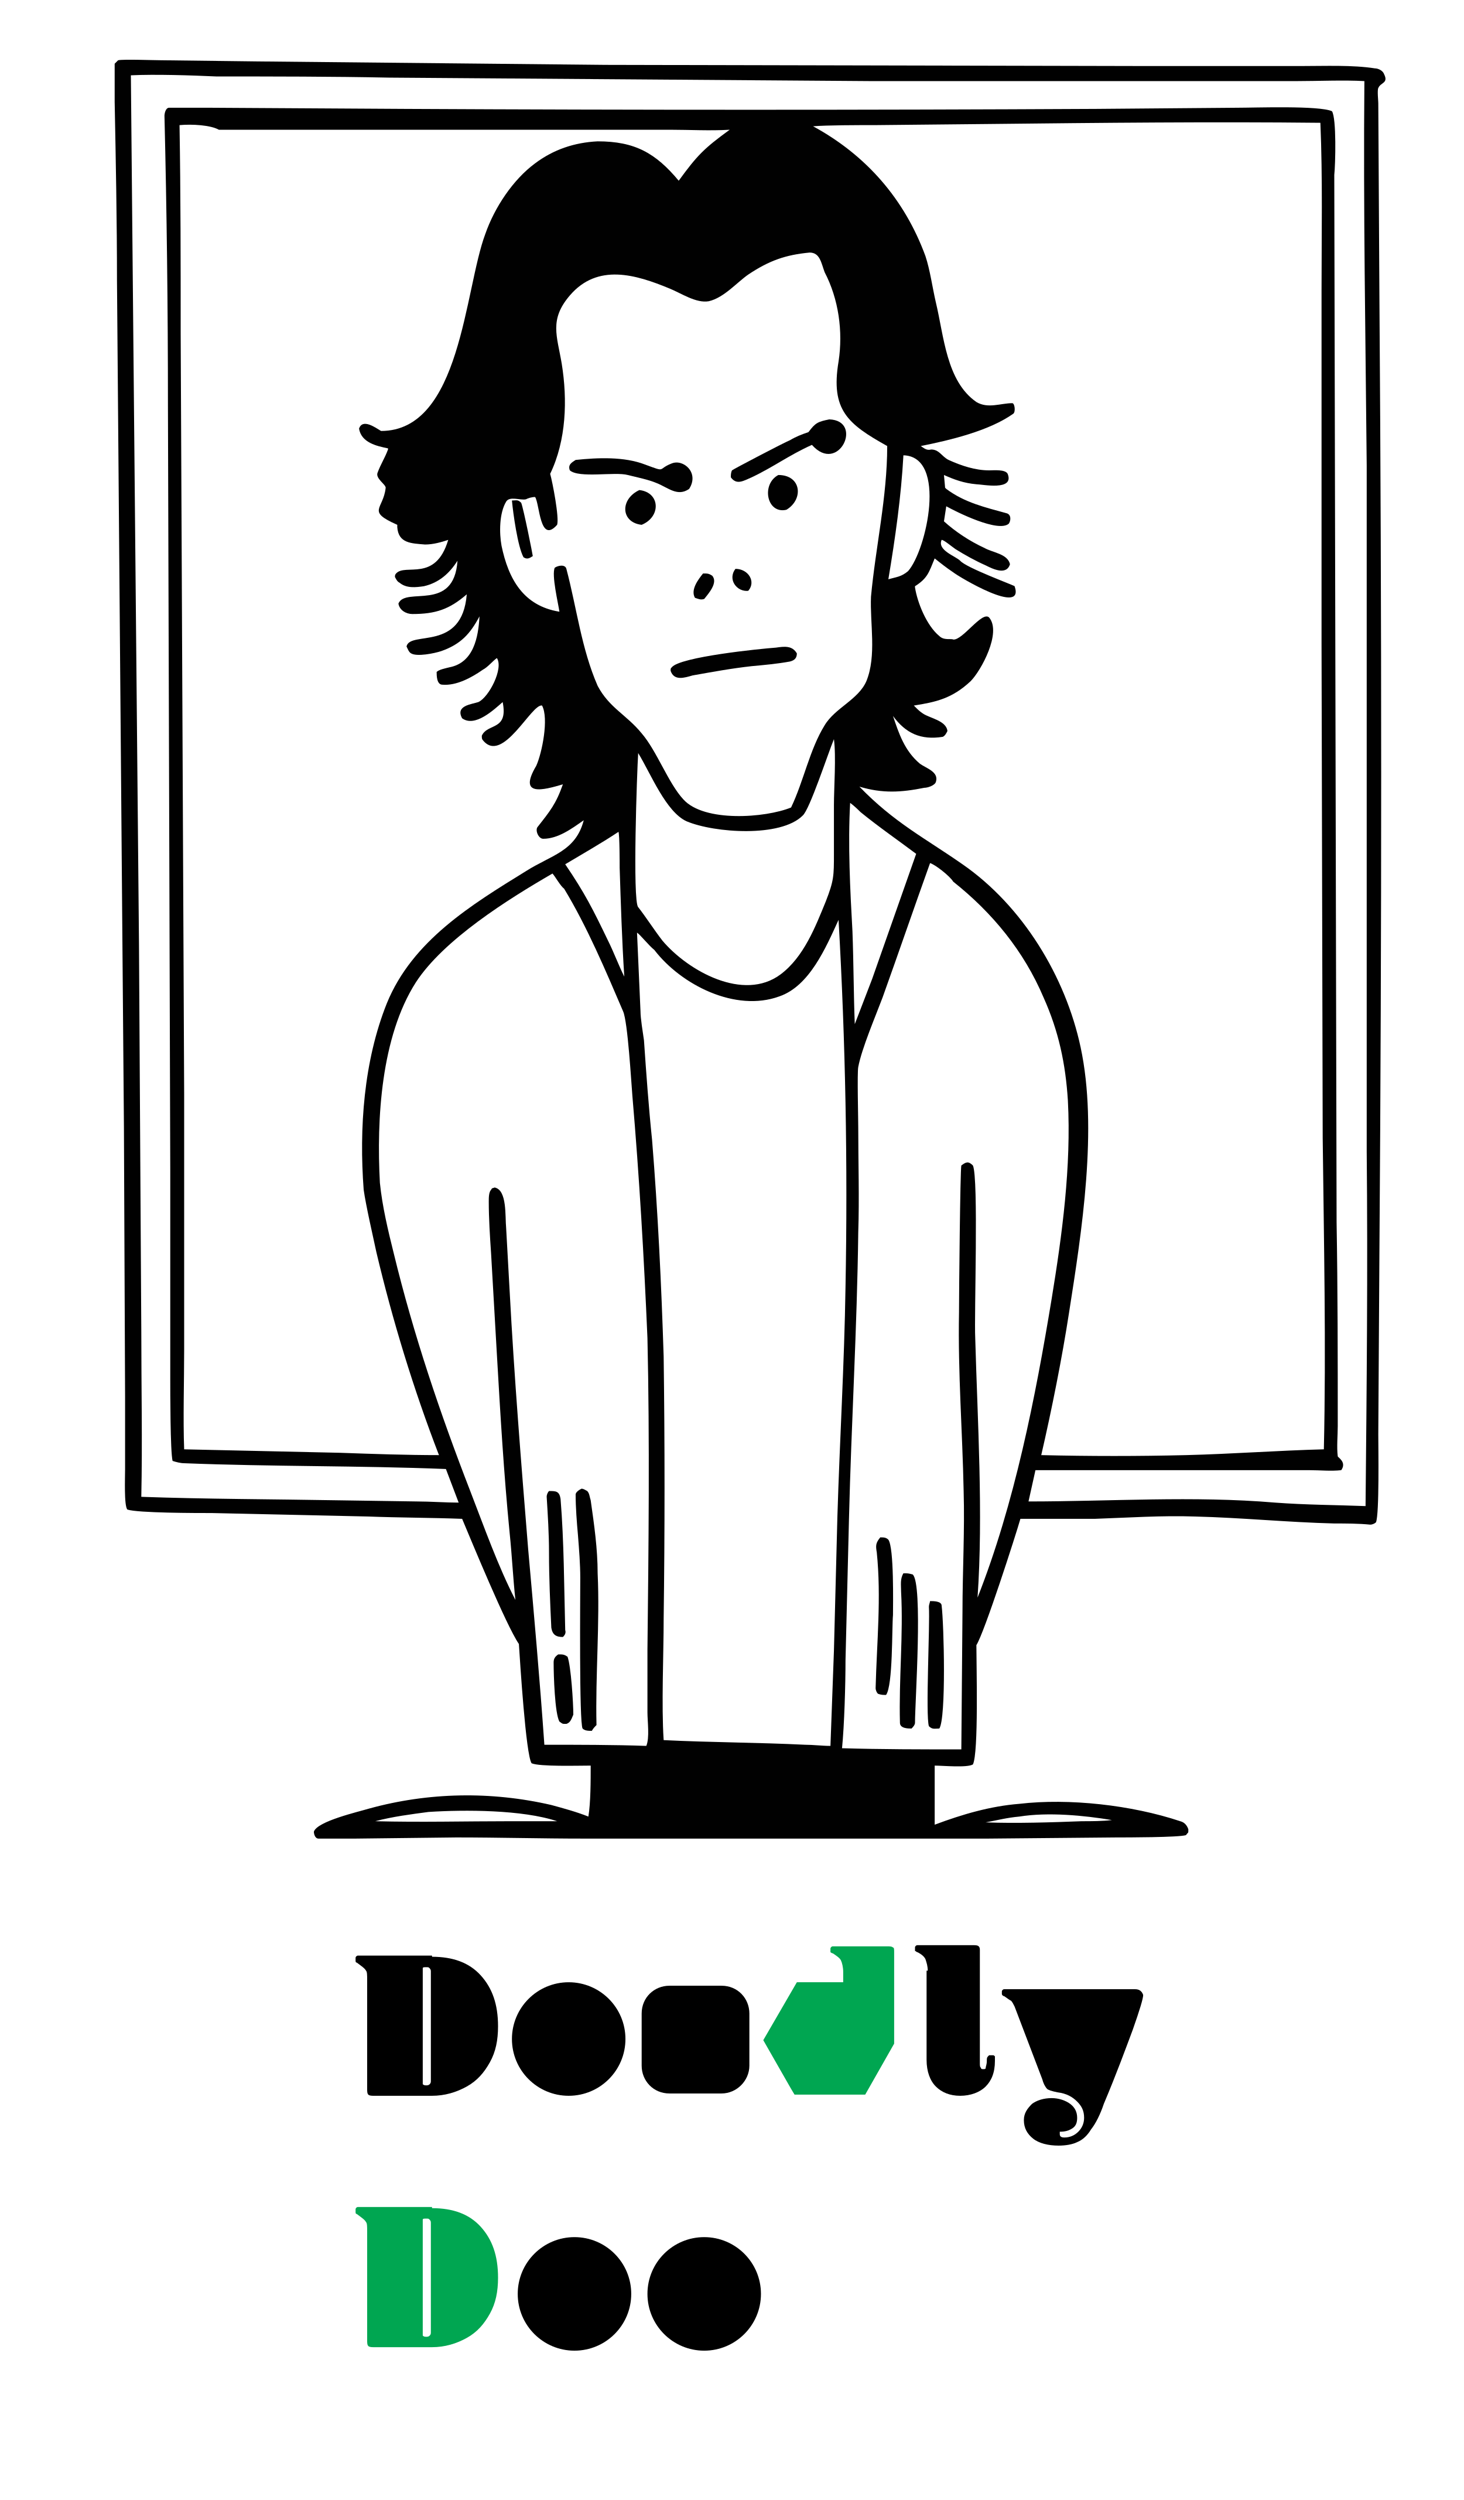 <?xml version="1.0" encoding="utf-8"?>
<!-- Generator: Adobe Illustrator 27.2.0, SVG Export Plug-In . SVG Version: 6.00 Build 0)  -->
<svg version="1.1" id="Layer_1" xmlns="http://www.w3.org/2000/svg" xmlns:xlink="http://www.w3.org/1999/xlink" x="0px" y="0px"
	 viewBox="0 0 126.4 215.8" style="enable-background:new 0 0 126.4 215.8;" xml:space="preserve">
<style type="text/css">
	.st0{fill:#00A651;}
	.st1{fill:#010101;}
</style>
<path d="M37.3,168.9c1.8,0,3.2,0.5,4.2,1.6c1,1.1,1.5,2.5,1.5,4.4c0,1.2-0.2,2.2-0.7,3.1c-0.5,0.9-1.1,1.6-2,2.1
	c-0.9,0.5-1.9,0.8-3,0.8h-5c-0.2,0-0.4,0-0.5-0.1c-0.1-0.1-0.1-0.3-0.1-0.5v-9.4c0-0.4,0-0.7-0.1-0.8c-0.1-0.2-0.4-0.4-0.8-0.7
	c-0.1,0-0.1-0.1-0.1-0.2V169c0-0.1,0.1-0.2,0.2-0.2H37.3z M36.5,179.9c0.1,0.1,0.2,0.1,0.3,0.1c0.1,0,0.2,0,0.3-0.1
	c0.1-0.1,0.1-0.2,0.1-0.3v-9.4c0-0.1,0-0.2-0.1-0.3c-0.1-0.1-0.1-0.1-0.3-0.1c-0.2,0-0.3,0-0.3,0.1V179.9z"/>
<path d="M80.1,170.1c0-0.4-0.1-0.7-0.2-1c-0.1-0.2-0.3-0.4-0.7-0.6c-0.1,0-0.1-0.1-0.2-0.1c0,0,0-0.1,0-0.1v-0.2
	c0-0.1,0.1-0.2,0.2-0.2h4.8c0.2,0,0.4,0,0.5,0.1c0.1,0.1,0.1,0.2,0.1,0.4v9.7c0,0.2,0,0.3,0.1,0.4c0,0.1,0.1,0.1,0.2,0.1
	c0.1,0,0.2,0,0.2-0.1c0-0.1,0.1-0.3,0.1-0.6c0-0.2,0-0.3,0.1-0.4c0,0,0.1-0.1,0.1-0.1h0.3c0.1,0,0.1,0,0.2,0.1c0,0.1,0,0.2,0,0.4
	c0,1-0.3,1.7-0.8,2.2c-0.5,0.5-1.3,0.8-2.2,0.8c-0.9,0-1.6-0.3-2.1-0.8c-0.5-0.5-0.8-1.3-0.8-2.3V170.1z"/>
<path class="st0" d="M37.3,190.6c1.8,0,3.2,0.5,4.2,1.6c1,1.1,1.5,2.5,1.5,4.4c0,1.2-0.2,2.2-0.7,3.1c-0.5,0.9-1.1,1.6-2,2.1
	c-0.9,0.5-1.9,0.8-3,0.8h-5c-0.2,0-0.4,0-0.5-0.1c-0.1-0.1-0.1-0.3-0.1-0.5v-9.4c0-0.4,0-0.7-0.1-0.8c-0.1-0.2-0.4-0.4-0.8-0.7
	c-0.1,0-0.1-0.1-0.1-0.2v-0.2c0-0.1,0.1-0.2,0.2-0.2H37.3z M36.5,201.6c0.1,0.1,0.2,0.1,0.3,0.1c0.1,0,0.2,0,0.3-0.1
	c0.1-0.1,0.1-0.2,0.1-0.3v-9.4c0-0.1,0-0.2-0.1-0.3c-0.1-0.1-0.1-0.1-0.3-0.1c-0.2,0-0.3,0-0.3,0.1V201.6z"/>
<circle cx="49.1" cy="176" r="4.9"/>
<circle cx="60.8" cy="198" r="4.9"/>
<circle cx="49.6" cy="198" r="4.9"/>
<path d="M62.3,180.7h-4.5c-1.4,0-2.4-1.1-2.4-2.4v-4.5c0-1.4,1.1-2.4,2.4-2.4h4.5c1.4,0,2.4,1.1,2.4,2.4v4.5
	C64.7,179.6,63.6,180.7,62.3,180.7z"/>
<path class="st0" d="M67.5,178.9l0.8,1.4c0,0,0,0,0,0l0.3,0.5h6.1l2.5-4.4V176l0,0l0,0v-7.5c0-0.2,0-0.4-0.1-0.4
	c-0.1-0.1-0.3-0.1-0.5-0.1h-4.7c-0.1,0-0.2,0.1-0.2,0.2v0.2c0,0,0,0.1,0,0.1c0,0,0.1,0.1,0.2,0.1c0.3,0.2,0.6,0.4,0.7,0.6
	c0.1,0.2,0.2,0.6,0.2,1v0.9h-4l-2.9,5L67.5,178.9C67.5,178.9,67.5,178.9,67.5,178.9z"/>
<path d="M98,171.7h-5.1c0,0,0,0,0,0h-3v0c-0.1,0-0.2,0-0.4,0h-2.8c-0.1,0-0.2,0.1-0.2,0.2v0.2c0,0.1,0.1,0.2,0.2,0.2
	c0.3,0.2,0.4,0.3,0.6,0.4c0.1,0.1,0.2,0.3,0.3,0.5l2.4,6.3c0.1,0.4,0.3,0.7,0.4,0.8c0.1,0.1,0.4,0.2,0.9,0.3
	c0.8,0.1,1.3,0.4,1.7,0.8c0.4,0.4,0.6,0.8,0.6,1.4c0,0.5-0.2,0.9-0.5,1.2c-0.3,0.3-0.7,0.5-1.2,0.5c-0.3,0-0.4-0.1-0.4-0.3
	c0-0.1,0-0.1,0-0.2c0.5,0,0.8-0.1,1.1-0.3c0.3-0.2,0.4-0.5,0.4-0.9c0-0.5-0.2-0.9-0.6-1.2c-0.4-0.3-1-0.5-1.6-0.5
	c-0.7,0-1.3,0.2-1.7,0.5c-0.4,0.4-0.7,0.8-0.7,1.4c0,0.7,0.3,1.2,0.8,1.6c0.5,0.4,1.3,0.6,2.2,0.6c0.6,0,1.2-0.1,1.6-0.3
	c0.5-0.2,0.9-0.6,1.2-1.1c0.4-0.5,0.8-1.3,1.1-2.2c1.1-2.6,1.9-4.8,2.5-6.4c0.6-1.7,0.9-2.7,0.9-3C98.6,171.9,98.4,171.7,98,171.7z"
	/>
<path class="st1" d="M39.9,131.1c-2.6-0.1-5.5-0.1-8.1-0.2l-13.5-0.3c-1.3,0-6.4,0-7.3-0.3c-0.3-0.3-0.2-2.8-0.2-3.5l0-6.2
	l-0.1-23.3l-0.6-73.1C10.1,19.1,10,13.9,9.9,8.8c0-0.9,0-2.3,0-3.3c0.1-0.1,0.2-0.2,0.3-0.3c0.5-0.1,3,0,3.7,0l8.2,0.1l30.2,0.3
	l46.3,0.1l13.8,0c2,0,4.4-0.1,6.3,0.2c0.3,0,0.7,0.2,0.8,0.5c0.4,0.8-0.3,0.7-0.5,1.2c-0.1,0.2,0,1.1,0,1.3l0.1,17.2
	c0.2,27.2,0.2,54.4,0,81.6l-0.1,16.1c0,1.1,0.1,6.9-0.2,7.6c-0.1,0.1-0.3,0.2-0.5,0.2c-1-0.1-2.1-0.1-3.1-0.1c-4-0.1-8-0.5-12-0.6
	c-2.9-0.1-5.8,0.1-8.7,0.2c-2.1,0-4.2,0-6.4,0c-0.4,1.4-3.1,9.8-3.8,10.9c0,1.8,0.2,9.3-0.3,10.3c-0.5,0.3-2.6,0.1-3.3,0.1
	c0,1.7,0,3.5,0,5.1c2.4-0.9,4.8-1.6,7.3-1.8c4.3-0.5,9.7,0.1,13.9,1.5c0.4,0.1,0.6,0.4,0.7,0.7c0,0.4,0,0.2-0.2,0.5
	c-0.6,0.2-5.2,0.2-6,0.2l-11.1,0.1l-34.9,0c-3.7,0-7.3-0.1-11-0.1l-8.7,0.1c-1.1,0-2.2,0-3.2,0c-0.3,0-0.4-0.4-0.4-0.6
	c0.3-0.9,3.8-1.7,4.8-2c5.1-1.4,10.5-1.5,15.7-0.3c1.1,0.3,2.2,0.6,3.2,1c0.2-1.2,0.2-3.1,0.2-4.4c-1.1,0-4.4,0.1-5.1-0.2
	c-0.5-0.7-1-8.8-1.1-10.3C43.7,140.3,40.7,133,39.9,131.1z M11.3,6.5l0.7,75l0.2,33.4c0,4.7,0.1,9.6,0,14.3c5.6,0.2,11.4,0.2,17,0.3
	l6.8,0.1c1.1,0,2.5,0.1,3.6,0.1c-0.3-0.8-0.8-2.1-1.1-2.9c-7.5-0.3-15.1-0.2-22.6-0.5c-0.3,0-0.7-0.1-1-0.2c-0.2-0.8-0.2-6-0.2-7.1
	l0-18l-0.2-66c0-8.4-0.1-16.7-0.3-25c0-0.2,0.1-0.7,0.4-0.7c1.2,0,2.4,0,3.5,0l16.9,0.1c19.9,0.1,39.7,0.1,59.6,0l12.2-0.1
	c1.6,0,7.1-0.2,8.2,0.3c0.4,0.6,0.3,4.6,0.2,5.5l0.2,90.4c0.1,5.9,0.1,11.7,0.1,17.6c0,0.8-0.1,1.8,0,2.6c0,0.1,0.8,0.5,0.3,1.2
	c-0.9,0.1-1.8,0-2.7,0c-1.3,0-2.6,0-3.9,0l-19.8,0c-0.2,0.9-0.4,1.8-0.6,2.7c7.1,0,14.2-0.5,21.3,0.1c2.7,0.2,5.2,0.2,7.8,0.3
	c0.1-10.2,0.2-20.4,0.1-30.6l0-59.2c-0.1-11-0.3-22.3-0.2-33.2C116,6.9,113.8,7,112,7l-9.8,0L75.1,7L33.6,6.7
	c-5-0.1-9.9-0.1-14.9-0.1C16.5,6.5,13.4,6.4,11.3,6.5z M15.5,10.8c0.1,5.9,0.1,12,0.1,18l0.3,65.6l0,22.1c0,2.7-0.1,6,0,8.6
	l13.5,0.3c2.8,0.1,5.7,0.2,8.5,0.2c-2.2-5.7-4-11.6-5.4-17.5c-0.3-1.4-0.9-4-1.1-5.4c-0.4-5.3,0-11.1,2-16.1
	c2.2-5.4,7.3-8.5,12-11.4c2.2-1.4,4.3-1.7,5-4.4c-1,0.7-2.2,1.6-3.5,1.6c-0.4,0-0.7-0.7-0.5-1c1.1-1.4,1.6-2,2.2-3.7
	c-1.7,0.5-3.9,1.1-2.3-1.6c0.5-1.1,1.1-4.1,0.5-5.2c-0.9-0.2-3.4,5.1-5.1,3c-0.1-0.1-0.1-0.2-0.1-0.4c0.5-1.1,2.3-0.4,1.8-2.9
	c-0.8,0.7-2.4,2.2-3.5,1.4c-0.6-1.1,0.8-1.2,1.4-1.4c0.9-0.4,2.2-2.9,1.6-3.8c-0.3,0.2-0.8,0.8-1.2,1c-1,0.7-2.3,1.4-3.5,1.3
	c-0.5,0-0.5-0.8-0.5-1.1c0.2-0.2,0.7-0.3,1.1-0.4c2.1-0.4,2.5-2.6,2.6-4.4c-0.8,1.5-1.6,2.4-3.3,3c-0.6,0.2-2.1,0.5-2.6,0.2
	c-0.2-0.1-0.3-0.4-0.4-0.6c0.3-1.4,4.8,0.5,5.2-4.5c-1.5,1.3-2.7,1.7-4.7,1.7c-0.5,0-1.1-0.3-1.2-0.9c0.6-1.5,4.8,0.8,5.1-3.7
	c-0.7,1.1-1.6,1.9-2.9,2.2c-0.7,0.1-1.5,0.2-2.1-0.3c-0.2-0.1-0.3-0.3-0.4-0.5c0-0.1,0-0.2,0.1-0.3c0.8-0.9,3.4,0.8,4.5-2.9
	c-0.6,0.2-1.3,0.4-2,0.4c-1.2-0.1-2.3-0.1-2.4-1.5l0-0.2c-2.7-1.2-1.2-1.3-1-3.2c0-0.3-0.9-0.8-0.7-1.3c0.3-0.8,0.6-1.2,0.9-2l0-0.1
	c-1-0.2-2.3-0.5-2.5-1.7c0.3-0.9,1.4-0.1,1.9,0.2c6.9,0,7.2-12.2,9-17c0.8-2.3,2.4-4.7,4.3-6.1c1.6-1.2,3.4-1.8,5.4-1.9
	c3.2,0,5,1,7,3.4c1.6-2.2,2.2-2.8,4.4-4.4c-1.7,0.1-3.5,0-5.1,0l-7.2,0l-25.6,0l-6.2,0C18.2,10.8,16.6,10.7,15.5,10.8z M70.2,10.9
	c4.6,2.5,7.9,6.3,9.7,11.2c0.4,1.2,0.6,2.7,0.9,4c0.7,2.9,0.9,6.8,3.5,8.6c1,0.6,2.1,0.1,3.1,0.1c0.2,0,0.3,0.7,0.1,0.9
	c-2.1,1.5-5.5,2.3-8,2.8c0.3,0.2,0.5,0.4,0.9,0.3c0.7,0,0.9,0.6,1.5,0.9c1.1,0.5,2.3,0.9,3.5,0.9c0.4,0,1.4-0.1,1.6,0.3
	c0.6,1.5-2.2,0.9-2.7,0.9c-1.1-0.1-1.9-0.4-2.8-0.8l0.1,1.1l0.1,0.1c1.6,1.2,3.4,1.6,5.2,2.1c0.4,0.1,0.4,0.6,0.2,0.9
	c-0.9,0.8-4.5-1-5.4-1.5L81.5,45c1,0.9,2.2,1.7,3.5,2.3c0.7,0.4,2,0.5,2.2,1.4c-0.3,1-1.5,0.4-2.1,0.1c-0.9-0.4-1.8-0.9-2.6-1.4
	c-0.3-0.2-1-0.8-1.2-0.8c-0.4,0.9,1.2,1.4,1.6,1.8c0.5,0.6,4.6,2.1,4.7,2.2c0.9,2.6-4.8-0.8-5.3-1.2c-0.6-0.4-1.1-0.8-1.6-1.2
	c-0.5,1.2-0.6,1.7-1.7,2.4l0,0.1c0.2,1.3,1,3.3,2.1,4.2c0.4,0.4,1,0.2,1.2,0.3c0.8,0.1,2.5-2.5,3.1-1.9c1.1,1.3-0.7,4.6-1.6,5.5
	c-1.6,1.5-3,1.8-4.9,2.1l0.1,0.1c0.3,0.3,0.4,0.4,0.7,0.6c0.6,0.4,2,0.6,2.1,1.5c-0.1,0.2-0.2,0.4-0.4,0.5c-1.9,0.3-3.2-0.3-4.3-1.8
	c0.5,1.5,1,3,2.3,4.1c0.5,0.4,1.7,0.7,1.4,1.6c-0.1,0.3-0.7,0.5-1,0.5c-2,0.4-3.6,0.5-5.6-0.1c3,3.1,5.6,4.4,8.9,6.7
	c5.2,3.6,8.9,9.7,10.2,15.8c1.5,7,0.1,15.9-1,22.9c-0.6,3.9-1.5,8.4-2.4,12.3c4.2,0.1,8.4,0.1,12.5,0c4-0.1,8-0.4,11.9-0.5
	c0.2-8.8,0-18.1-0.1-26.9l-0.1-42.6l0-30.5c0-4.7,0.1-9.8-0.1-14.5c-9.3-0.1-19,0-28.3,0.1l-10.1,0.1C73.9,10.8,71.5,10.8,70.2,10.9
	z M69.9,21.8c-2.1,0.2-3.5,0.7-5.3,1.9c-1,0.7-2.1,2-3.4,2.3c-1.1,0.2-2.4-0.7-3.4-1.1c-2.9-1.2-6.2-2.2-8.6,0.6
	c-1.8,2.1-1.1,3.5-0.7,5.9c0.5,3.1,0.4,6.6-1,9.5c0.2,0.7,0.8,3.8,0.6,4.4c-1.5,1.7-1.5-1.8-1.9-2.4c-0.3,0-0.6,0.1-0.8,0.2
	c-0.5,0.1-1.4-0.3-1.7,0.2c-0.6,1-0.6,2.7-0.4,3.8c0.6,2.9,1.9,5.2,5,5.7c-0.1-0.7-0.7-3.2-0.4-3.8c0.3-0.2,0.9-0.3,1,0.1
	c0.9,3.4,1.3,6.9,2.7,10.1c1,1.9,2.5,2.5,3.8,4.1c1.3,1.5,2.3,4.3,3.6,5.7c1.8,2,7.1,1.6,9.3,0.7c1.1-2.3,1.6-5,2.9-7.1
	c0.9-1.5,2.9-2.2,3.6-3.8c0.9-2.2,0.3-5,0.4-7.3c0.4-4.3,1.4-8.6,1.4-13c-3.4-1.9-4.9-3.1-4.2-7.3c0.4-2.6,0-5.4-1.2-7.7
	C70.9,22.7,70.8,21.8,69.9,21.8z M78,39.3c-0.2,3.6-0.7,7.1-1.3,10.7c0.7-0.2,1.1-0.2,1.7-0.7C80,47.5,81.8,39.4,78,39.3z M72,63.8
	c-0.5,1.2-2.1,6.1-2.7,6.6c-1.9,1.9-7.6,1.5-10,0.5c-1.8-0.8-3.1-4.1-4.2-5.9c-0.1,1.5-0.5,12.8,0,13.3c0,0,0,0,0,0
	c0.7,0.9,1.4,2,2.1,2.9c2.2,2.6,7,5.3,10.2,2.9c2-1.5,3-4.1,3.9-6.3c0.7-1.8,0.7-2.2,0.7-4.1l0-4.2C72,68,72.2,65.3,72,63.8L72,63.8
	z M73.4,69.3c-0.2,3.6,0,7.5,0.2,11.1c0.1,2.7,0.1,5.4,0.2,8c0.5-1.3,1-2.6,1.5-3.9l3.8-10.8c-1.6-1.2-3.2-2.3-4.8-3.6
	C74.1,69.9,73.8,69.6,73.4,69.3z M53.4,71.8c-1.5,1-3.1,1.9-4.6,2.8c1.7,2.5,2.4,3.9,3.7,6.6c0.5,1,0.9,2.1,1.4,3.1
	c-0.2-3.1-0.3-6.3-0.4-9.4C53.5,74.5,53.5,72.1,53.4,71.8L53.4,71.8z M47.7,75.4c-3.8,2.2-9.4,5.7-11.8,9.4
	c-3,4.7-3.4,11.8-3.1,17.3c0.2,2,0.7,4.1,1.2,6.1c1.7,7,4,13.8,6.6,20.5c1.2,3.1,2.4,6.5,3.9,9.4c-0.2-1.8-0.3-3.9-0.5-5.8
	c-0.5-5.1-0.8-10.2-1.1-15.4l-0.5-8.7c-0.1-1.5-0.2-3-0.2-4.5c0-0.3,0-0.8,0.2-1c0.1-0.2,0.1-0.1,0.3-0.2c1.1,0.2,0.9,2.5,1,3.5
	l0.3,5.4c0.4,7.5,1,14.9,1.6,22.3c0.5,5.6,1,11.2,1.4,16.9c2.7,0,6.1,0,8.8,0.1c0.3-0.7,0.1-2.1,0.1-2.9l0-5.4
	c0.1-8.9,0.2-18,0-26.9c-0.3-7-0.7-13.9-1.3-20.9c-0.1-1.2-0.4-6.4-0.8-7.3c-1.5-3.5-3.1-7.3-5.1-10.6
	C48.4,76.5,47.9,75.6,47.7,75.4z M80.3,74.5c-1.4,3.9-2.7,7.7-4.1,11.6c-0.6,1.6-1.8,4.4-2.1,6c-0.1,0.5,0,4.4,0,5.2
	c0,3,0.1,6.1,0,9.1c-0.1,8.2-0.6,16.5-0.8,24.7l-0.3,12.2c0,2.1-0.1,5.6-0.3,7.6c3.4,0.1,6.9,0.1,10.3,0.1l0.1-11.9
	c0-3.4,0.2-7,0.1-10.4c-0.1-5.1-0.5-10.2-0.4-15.4c0-1.6,0.1-12.3,0.2-12.7c0.4-0.3,0.6-0.4,1,0c0.5,1.1,0.1,12.9,0.2,14.9
	c0.2,7.2,0.7,15.2,0.2,22.4c3.2-8.1,5-17.3,6.4-25.8c0.9-5.5,1.7-11.4,1.4-17.1c-0.2-3.2-0.8-6-2.1-8.9c-1.7-4-4.4-7.3-7.8-10
	C82,75.6,80.7,74.6,80.3,74.5z M55,80.5c0.1,2.3,0.2,4.5,0.3,6.8c0,0.6,0.2,1.8,0.3,2.5c0.2,2.9,0.4,5.7,0.7,8.6
	c0.5,6.2,0.8,12.4,1,18.7c0.1,7.5,0.1,15.1,0,22.6c0,3.1-0.2,7.5,0,10.5c4,0.2,8.1,0.2,12.2,0.4c0.7,0,1.5,0.1,2.2,0.1l0.3-8.2
	c0.1-3.9,0.2-7.7,0.3-11.6c0.2-6.6,0.6-13.2,0.7-19.8c0.2-10.6,0-21.2-0.6-31.7c-1.1,2.4-2.5,5.7-5.1,6.6c-3.8,1.4-8.5-1-10.8-4
	C56,81.6,55.3,80.7,55,80.5z M37,156.4c-1.5,0.2-3.1,0.4-4.6,0.8c3.9,0.1,7.8,0,11.7,0c1.4,0,2.7,0,4,0
	C45.1,156.2,40.1,156.2,37,156.4z M88,156.8c-1.1,0.1-1.8,0.3-2.9,0.5c2.6,0.1,5.7,0,8.3-0.1c0.8,0,1.8,0,2.6-0.1
	C93.6,156.7,90.5,156.4,88,156.8z"/>
<path class="st1" d="M69.8,37.3c0.6-0.8,0.8-0.9,1.8-1.1c3,0.1,0.8,4.8-1.5,2.2c-2,0.9-3.3,1.9-5.2,2.8c-0.7,0.3-1.3,0.7-1.8,0
	c0-0.2,0-0.4,0.1-0.6c0.1-0.1,4.5-2.4,5-2.6C68.7,37.7,69.2,37.5,69.8,37.3z"/>
<path class="st1" d="M59.5,42.2c-1,0.7-1.8-0.1-2.8-0.5C56,41.4,55,41.2,54.2,41c-1.1-0.3-4.2,0.3-5-0.4c-0.2-0.5,0.2-0.7,0.5-0.9
	c1.9-0.2,4.2-0.3,6,0.4c1.9,0.7,1,0.4,2.3-0.1C59,39.6,60.4,40.8,59.5,42.2z"/>
<path class="st1" d="M67.9,44c-1.7,0.4-2.2-2.2-0.7-3C69.2,41,69.4,43.1,67.9,44z"/>
<path class="st1" d="M55.4,45.3c-1.8-0.2-1.9-2.2-0.2-3C57,42.5,57.1,44.6,55.4,45.3z"/>
<path class="st1" d="M46,48c-0.3,0.2-0.5,0.3-0.8,0.1c-0.5-0.9-0.9-3.8-1-4.9c0.4,0,0.5-0.1,0.8,0.2C45.2,43.9,46,47.9,46,48z"/>
<path class="st1" d="M64.6,51c-1,0.1-1.8-1-1.1-1.9C64.6,49.1,65.3,50.2,64.6,51z"/>
<path class="st1" d="M60.8,51.7c-0.3,0.1-0.5,0-0.8-0.1c-0.4-0.7,0.3-1.6,0.7-2.1c0.4,0,0.5,0,0.8,0.2C62,50.3,61.2,51.2,60.8,51.7z
	"/>
<path class="st1" d="M59.8,58.3c-0.7,0.2-1.6,0.5-1.9-0.4c0-0.2,0-0.2,0.1-0.3c0.7-0.9,7.6-1.6,9-1.7c0.7-0.1,1.4-0.2,1.8,0.5
	c0,0.4-0.2,0.6-0.6,0.7c-1.1,0.2-2.2,0.3-3.3,0.4C63.1,57.7,61.5,58,59.8,58.3z"/>
<path class="st1" d="M51.1,149.4c-0.3,0-0.6,0-0.8-0.2c-0.3-0.5-0.2-11.5-0.2-13c0-1.2-0.1-2.4-0.2-3.7c-0.1-1.1-0.2-2.4-0.2-3.5
	c0-0.2,0.3-0.4,0.5-0.5c0.2,0,0.3,0.1,0.5,0.2c0.2,0.2,0.2,0.5,0.3,0.8c0.3,2.1,0.6,4.2,0.6,6.3c0.2,4.3-0.2,8.8-0.1,13.1
	C51.4,149,51.2,149.2,51.1,149.4z"/>
<path class="st1" d="M48.6,141.3c-0.6,0-0.9-0.2-1-0.8c-0.1-2.1-0.2-4.3-0.2-6.5c0-1.6-0.1-3.2-0.2-4.8c0-0.2,0.1-0.4,0.2-0.5
	c0.6,0,0.9,0,1,0.7c0.3,3.7,0.3,7.5,0.4,11.3C48.9,141,48.7,141.2,48.6,141.3z"/>
<path class="st1" d="M76.5,146.3c-0.3,0-0.4,0-0.7-0.1c-0.1-0.1-0.2-0.3-0.2-0.5c0.1-3.9,0.5-7.8,0.1-11.7c-0.1-0.6-0.1-0.8,0.3-1.3
	c0.3,0,0.5,0,0.7,0.2c0.5,0.7,0.4,5.6,0.4,6.5C77,140.5,77.1,145.5,76.5,146.3z"/>
<path class="st1" d="M78.7,149.2c-0.3,0-1,0-1-0.5c-0.1-3.8,0.3-7.6,0.1-11.3c0-0.6-0.1-1.1,0.2-1.6c0.4,0,0.4,0,0.8,0.1
	c0.9,0.8,0.2,11,0.2,12.8C79,148.9,78.8,149.1,78.7,149.2z"/>
<path class="st1" d="M81.1,149.2c-0.4,0-0.6,0.1-0.9-0.2c-0.3-0.9,0.1-8.8,0-10.3c0-0.2,0.1-0.4,0.1-0.5c0.3,0,1,0,1,0.4
	C81.5,140.2,81.7,148.3,81.1,149.2z"/>
<path class="st1" d="M48.9,148.8c-0.4,0-0.3,0-0.6-0.2c-0.4-0.7-0.5-4-0.5-5.1c0-0.3,0.1-0.5,0.4-0.7c0.4,0,0.5,0,0.8,0.2
	c0.3,0.8,0.5,4,0.5,5C49.3,148.5,49.2,148.7,48.9,148.8z"/>
</svg>
